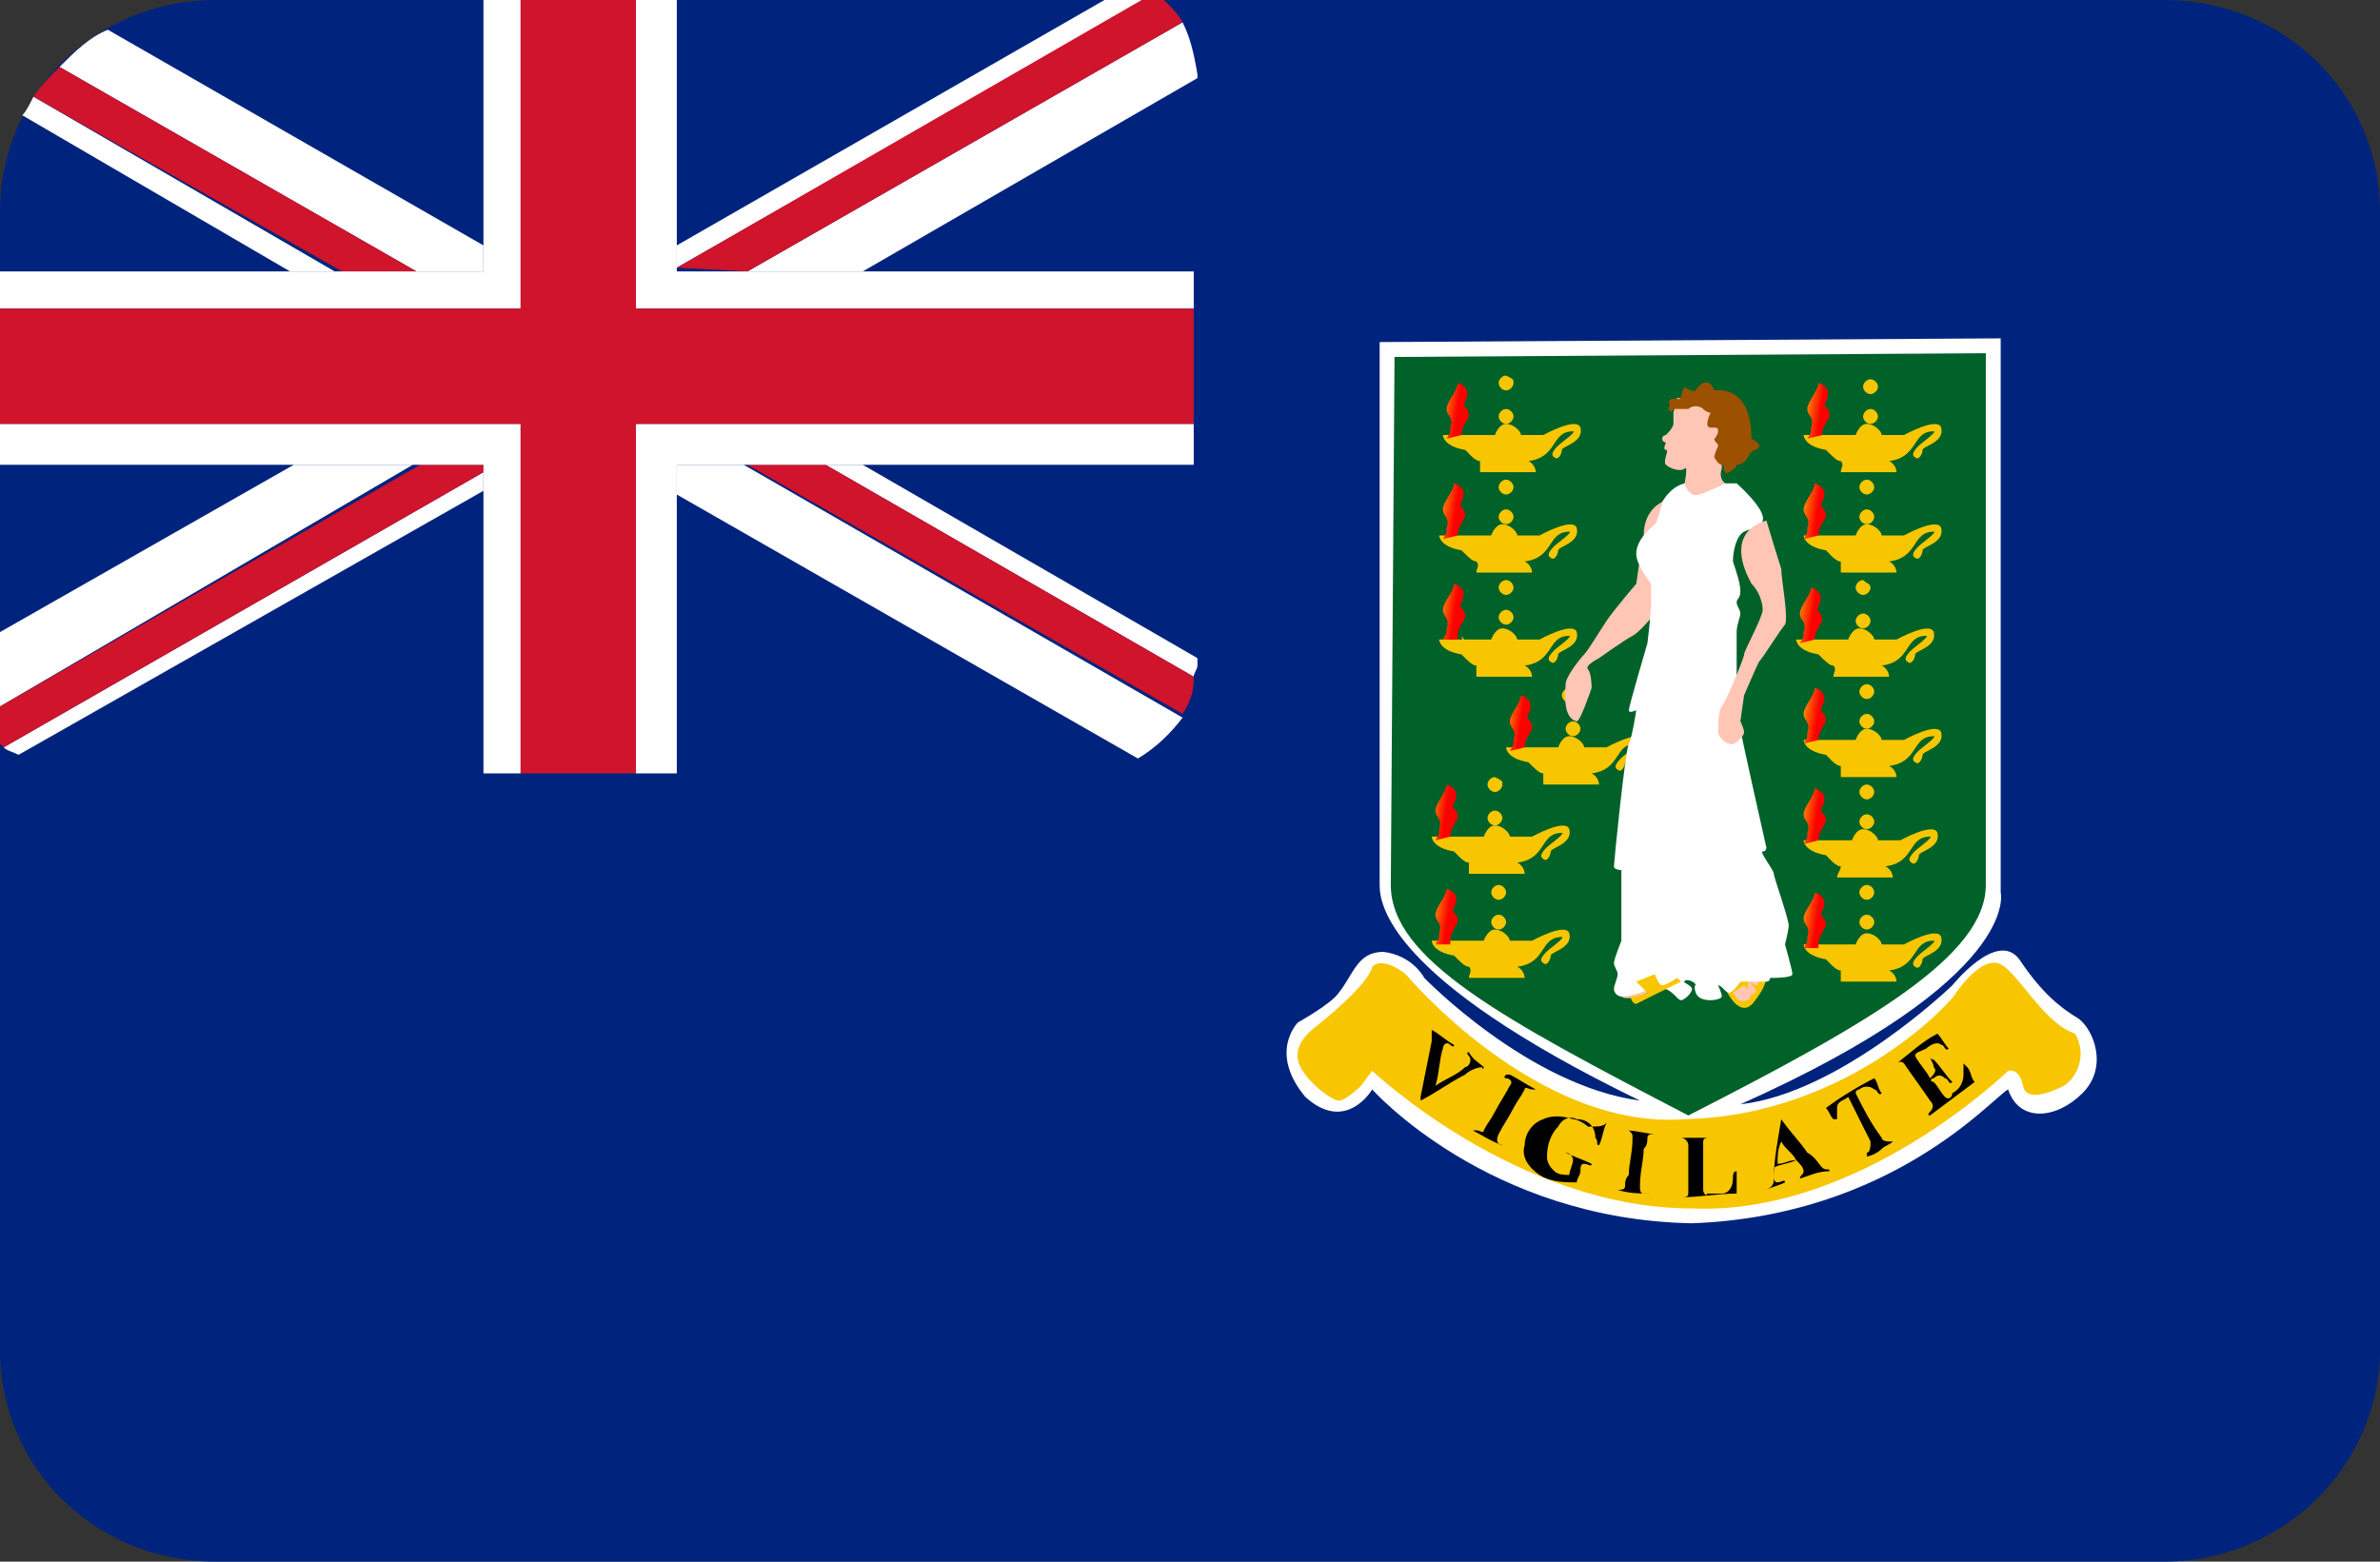 <?xml version="1.0" encoding="utf-8"?>
<!-- Generator: Adobe Illustrator 20.0.0, SVG Export Plug-In . SVG Version: 6.00 Build 0)  -->
<svg version="1.1" id="Layer_1" xmlns="http://www.w3.org/2000/svg" xmlns:xlink="http://www.w3.org/1999/xlink" x="0px" y="0px"
	 viewBox="0 0 64 42" style="enable-background:new 0 0 64 42;" xml:space="preserve">
<rect x="0" y="0" width="64" height="42" fill="#333333" stroke="none"/>
<style type="text/css">
	.st0{fill:#00247D;}
	.st1{fill:#FFFFFF;}
	.st2{fill:#006129;}
	.st3{fill:none;}
	.st4{fill:#F7C600;}
	.st5{fill:url(#SVGID_1_);}
	.st6{fill:url(#SVGID_2_);}
	.st7{fill:url(#SVGID_3_);}
	.st8{fill:url(#SVGID_4_);}
	.st9{fill:url(#SVGID_5_);}
	.st10{fill:url(#SVGID_6_);}
	.st11{fill:url(#SVGID_7_);}
	.st12{fill:url(#SVGID_8_);}
	.st13{fill:url(#SVGID_9_);}
	.st14{fill:url(#SVGID_10_);}
	.st15{fill:url(#SVGID_11_);}
	.st16{fill:url(#SVGID_12_);}
	.st17{fill:#FFC6B5;}
	.st18{fill:#9C5100;}
	.st19{fill:#CF142B;}
</style>
<path id="Rounded_Rectangle_7_copy_2" class="st0" d="M5.8,0h52.4C61.4,0,64,2.5,64,5.7v30.6c0,3.1-2.6,5.7-5.8,5.7H5.8
	C2.6,42,0,39.5,0,36.3V5.7C0,2.5,2.6,0,5.8,0z"/>
<path class="st1" d="M37.1,9.2l16.7-0.1V24c0,0,0.6,2.3-7,5.7c2.7-0.3,5.7-3.2,5.7-3.2s1.2-1.5,1.8-0.7c0.6,0.9,1.1,1.3,1.6,1.6
	c0.4,0.3,0.8,1.3,0.1,2s-1.7,0.8-2-0.1c-0.4,0.2-3.1,3.4-8.5,3.6c-5.5-0.1-8.6-3.6-8.6-3.6s-0.7,1.2-1.8,0.2c-1-1.2-0.2-2-0.2-2
	s0.9-0.5,1.1-0.8c0.4-0.5,0.5-1.1,1.2-1.1c0.8,0.1,1.1,0.7,1.1,0.7s2.8,2.9,5.8,3.3c-6.8-3.3-7-5.3-7-5.8L37.1,9.2L37.1,9.2z"/>
<path class="st2" d="M37.5,9.6l15.9-0.1v14.3c0,1.9-3.1,3.7-8,6.2c-5-2.6-8-4.2-8-6.2L37.5,9.6L37.5,9.6z"/>
<path class="st3" d="M39.6,11.7l0.9-1.4l0.9,1.4"/>
<path class="st4" d="M40.7,11.2c0,0.1-0.1,0.2-0.2,0.2s-0.2-0.1-0.2-0.2c0-0.1,0.1-0.2,0.2-0.2S40.7,11.1,40.7,11.2z"/>
<path class="st4" d="M39.8,12.7h1.5c0,0,0-0.2-0.2-0.3c0.8-0.1,0.6-0.8,1.2-0.8c0.1,0-0.3,0.3-0.3,0.3s-0.4,0.3-0.2,0.4
	c0.1,0.1,0.2-0.1,0.2-0.2c0-0.1,0.6-0.2,0.5-0.6c-0.1-0.3-1,0.2-1,0.2h-0.6c0-0.1-0.2-0.3-0.4-0.3s-0.3,0.3-0.3,0.3h-0.9h-0.5
	c0,0,0,0.3,0.6,0.4c0.2,0.2,0.3,0.3,0.4,0.3C39.8,12.5,39.8,12.6,39.8,12.7L39.8,12.7z"/>
<path class="st4" d="M39.9,12.4h1.2"/>
<path class="st4" d="M39.3,11.7c0,0,0.1,0.6,0.5,0.7"/>
<linearGradient id="SVGID_1_" gradientUnits="userSpaceOnUse" x1="-666.876" y1="-13.099" x2="-667.578" y2="-12.865" gradientTransform="matrix(0.996 0 0 -2.253 703.399 -18.421)">
	<stop  offset="0" style="stop-color:#FF0000"/>
	<stop  offset="1" style="stop-color:#FFFF00"/>
</linearGradient>
<path class="st5" d="M39.3,11.7c0-0.2,0.1-0.3,0.2-0.5c0-0.3-0.2-0.2-0.1-0.4c0.1-0.2,0.1-0.4-0.2-0.5c0,0.2-0.3,0.5-0.3,0.7
	s0.2,0.2,0.1,0.5c0,0.2,0,0.1-0.1,0.3L39.3,11.7L39.3,11.7z"/>
<path class="st4" d="M40.7,10.3c0,0.1-0.1,0.2-0.2,0.2s-0.2-0.1-0.2-0.2c0-0.1,0.1-0.2,0.2-0.2C40.7,10.2,40.7,10.2,40.7,10.3z"/>
<path class="st3" d="M39.6,14.4l0.9-1.4l0.9,1.4"/>
<path class="st4" d="M40.7,13.9c0,0.1-0.1,0.2-0.2,0.2c-0.1,0-0.2-0.1-0.2-0.2c0-0.1,0.1-0.2,0.2-0.2C40.6,13.7,40.7,13.8,40.7,13.9
	z"/>
<path class="st4" d="M39.7,15.4h1.5c0,0,0-0.2-0.2-0.3c0.8-0.1,0.6-0.8,1.2-0.8c0.1,0-0.3,0.3-0.3,0.3s-0.4,0.3-0.2,0.4
	c0.1,0.1,0.2-0.1,0.2-0.2c0-0.1,0.6-0.2,0.5-0.6c-0.1-0.3-1,0.2-1,0.2h-0.6c0-0.1-0.2-0.3-0.4-0.3s-0.3,0.3-0.3,0.3h-0.9h-0.5
	c0,0,0,0.3,0.6,0.4c0.2,0.2,0.3,0.3,0.4,0.3C39.8,15.2,39.7,15.3,39.7,15.4L39.7,15.4z"/>
<path class="st4" d="M39.9,15.1h1.2"/>
<path class="st4" d="M39.3,14.4c0,0,0.1,0.6,0.5,0.7"/>
<linearGradient id="SVGID_2_" gradientUnits="userSpaceOnUse" x1="-666.151" y1="4.022" x2="-666.853" y2="4.256" gradientTransform="matrix(0.996 0 0 -2.253 702.626 22.884)">
	<stop  offset="0" style="stop-color:#FF0000"/>
	<stop  offset="1" style="stop-color:#FFFF00"/>
</linearGradient>
<path class="st6" d="M39.2,14.4c0-0.2,0.1-0.3,0.2-0.5c0-0.3-0.2-0.2-0.1-0.4c0.1-0.2,0.1-0.4-0.2-0.5c0,0.2-0.3,0.5-0.3,0.7
	s0.2,0.2,0.1,0.5c0,0.2,0,0.1-0.1,0.3L39.2,14.4L39.2,14.4z"/>
<path class="st4" d="M40.7,13.1c0,0.1-0.1,0.2-0.2,0.2s-0.2-0.1-0.2-0.2c0-0.1,0.1-0.2,0.2-0.2C40.6,12.9,40.7,13,40.7,13.1z"/>
<path class="st3" d="M39.5,17.1l0.9-1.4l0.9,1.4"/>
<path class="st4" d="M40.7,16.6c0,0.1-0.1,0.2-0.2,0.2s-0.2-0.1-0.2-0.2s0.1-0.2,0.2-0.2S40.7,16.5,40.7,16.6z"/>
<path class="st4" d="M39.7,18.2h1.5c0,0,0-0.2-0.2-0.3c0.8-0.1,0.6-0.8,1.2-0.8c0.1,0-0.3,0.3-0.3,0.3s-0.4,0.3-0.2,0.4
	c0.1,0.1,0.2-0.1,0.2-0.2s0.6-0.2,0.5-0.6c-0.1-0.3-1,0.2-1,0.2h-0.6c0-0.1-0.2-0.3-0.4-0.3s-0.3,0.3-0.3,0.3h-0.9h-0.5
	c0,0,0,0.3,0.6,0.4c0.2,0.2,0.3,0.3,0.4,0.3C39.7,17.9,39.7,18,39.7,18.2L39.7,18.2z"/>
<path class="st4" d="M39.8,17.9H41"/>
<path class="st4" d="M39.3,17.1c0,0,0.1,0.6,0.5,0.7"/>
<linearGradient id="SVGID_3_" gradientUnits="userSpaceOnUse" x1="-665.85" y1="20.901" x2="-666.552" y2="21.135" gradientTransform="matrix(0.996 0 0 -2.253 702.309 63.593)">
	<stop  offset="0" style="stop-color:#FF0000"/>
	<stop  offset="1" style="stop-color:#FFFF00"/>
</linearGradient>
<path class="st7" d="M39.2,17.1c0-0.2,0.1-0.3,0.2-0.5c0-0.3-0.2-0.2-0.1-0.4c0.1-0.2,0.1-0.4-0.2-0.5c0,0.2-0.3,0.5-0.3,0.7
	s0.2,0.2,0.1,0.5c0,0.2,0,0.1-0.1,0.3h0.4C39.2,17.2,39.2,17.1,39.2,17.1z"/>
<path class="st4" d="M40.7,15.8c0,0.1-0.1,0.2-0.2,0.2c-0.1,0-0.2-0.1-0.2-0.2c0-0.1,0.1-0.2,0.2-0.2C40.6,15.6,40.7,15.7,40.7,15.8
	z"/>
<path class="st3" d="M41.3,20.1l0.9-1.4l0.9,1.4"/>
<path class="st4" d="M42.5,19.6c0,0.1-0.1,0.2-0.2,0.2s-0.2-0.1-0.2-0.2s0.1-0.2,0.2-0.2S42.5,19.5,42.5,19.6z"/>
<path class="st4" d="M41.5,21.1H43c0,0,0-0.2-0.2-0.3c0.8-0.1,0.6-0.8,1.2-0.8c0.1,0-0.3,0.3-0.3,0.3s-0.4,0.3-0.2,0.4
	c0.1,0.1,0.2-0.1,0.2-0.2s0.6-0.2,0.5-0.6c-0.1-0.3-1,0.2-1,0.2h-0.6c0-0.1-0.2-0.3-0.4-0.3s-0.3,0.3-0.3,0.3H41h-0.5
	c0,0,0,0.3,0.6,0.4c0.2,0.2,0.3,0.3,0.4,0.3C41.5,20.9,41.5,21,41.5,21.1L41.5,21.1z"/>
<path class="st4" d="M41.6,20.8h1.2"/>
<path class="st4" d="M41.1,20.1c0,0,0.1,0.6,0.5,0.7"/>
<linearGradient id="SVGID_4_" gradientUnits="userSpaceOnUse" x1="-690.889" y1="39.149" x2="-691.591" y2="39.383" gradientTransform="matrix(0.996 0 0 -2.253 729.025 107.678)">
	<stop  offset="0" style="stop-color:#FF0000"/>
	<stop  offset="1" style="stop-color:#FFFF00"/>
</linearGradient>
<path class="st8" d="M41,20.1c0-0.2,0.1-0.3,0.2-0.5c0-0.3-0.2-0.2-0.1-0.4c0.1-0.2,0.1-0.4-0.2-0.5c0,0.2-0.3,0.5-0.3,0.7
	s0.2,0.2,0.1,0.5c0,0.2,0,0.1-0.1,0.3L41,20.1L41,20.1z"/>
<path class="st4" d="M42.4,18.7c0,0.1-0.1,0.2-0.2,0.2c-0.1,0-0.2-0.1-0.2-0.2s0.1-0.2,0.2-0.2C42.4,18.6,42.4,18.6,42.4,18.7z"/>
<path class="st3" d="M39.3,22.5l0.9-1.4l0.9,1.4"/>
<path class="st4" d="M40.4,22c0,0.1-0.1,0.2-0.2,0.2S40,22.1,40,22s0.1-0.2,0.2-0.2S40.4,21.9,40.4,22z"/>
<path class="st4" d="M39.5,23.5H41c0,0,0-0.2-0.2-0.3c0.8-0.1,0.6-0.8,1.2-0.8c0.1,0-0.3,0.3-0.3,0.3s-0.4,0.3-0.2,0.4
	c0.1,0.1,0.2-0.1,0.2-0.2s0.6-0.2,0.5-0.6c-0.1-0.3-1,0.2-1,0.2h-0.6c0-0.1-0.2-0.3-0.4-0.3s-0.3,0.3-0.3,0.3H39h-0.5
	c0,0,0,0.3,0.6,0.4c0.2,0.2,0.3,0.3,0.4,0.3C39.5,23.3,39.5,23.4,39.5,23.5L39.5,23.5z"/>
<path class="st4" d="M39.6,23.2h1.2"/>
<path class="st4" d="M39,22.5c0,0,0.1,0.6,0.5,0.7"/>
<linearGradient id="SVGID_5_" gradientUnits="userSpaceOnUse" x1="-662.59" y1="54.097" x2="-663.291" y2="54.331" gradientTransform="matrix(0.996 0 0 -2.253 698.824 143.743)">
	<stop  offset="0" style="stop-color:#FF0000"/>
	<stop  offset="1" style="stop-color:#FFFF00"/>
</linearGradient>
<path class="st9" d="M39,22.5c0-0.2,0.1-0.3,0.2-0.5c0-0.3-0.2-0.2-0.1-0.4c0.1-0.2,0.1-0.4-0.2-0.5c0,0.2-0.3,0.5-0.3,0.7
	s0.2,0.2,0.1,0.5c0,0.2,0,0.1-0.1,0.3L39,22.5L39,22.5z"/>
<path class="st4" d="M40.4,21.1c0,0.1-0.1,0.2-0.2,0.2c-0.1,0-0.2-0.1-0.2-0.2s0.1-0.2,0.2-0.2C40.4,21,40.4,21,40.4,21.1z"/>
<path class="st3" d="M39.4,25.3l0.9-1.4l0.9,1.4"/>
<path class="st4" d="M40.5,24.8c0,0.1-0.1,0.2-0.2,0.2c-0.1,0-0.2-0.1-0.2-0.2s0.1-0.2,0.2-0.2C40.4,24.6,40.5,24.7,40.5,24.8z"/>
<path class="st4" d="M39.5,26.3H41c0,0,0-0.2-0.2-0.3c0.8-0.1,0.6-0.8,1.2-0.8c0.1,0-0.3,0.3-0.3,0.3s-0.4,0.3-0.2,0.4
	c0.1,0.1,0.2-0.1,0.2-0.2s0.6-0.2,0.5-0.6c-0.1-0.3-1,0.2-1,0.2h-0.6c0-0.1-0.2-0.3-0.4-0.3s-0.3,0.3-0.3,0.3H39h-0.5
	c0,0,0,0.3,0.6,0.4c0.2,0.2,0.3,0.3,0.4,0.3C39.6,26.1,39.5,26.2,39.5,26.3L39.5,26.3z"/>
<path class="st4" d="M39.7,26h1.2"/>
<path class="st4" d="M39.1,25.3c0,0,0.1,0.6,0.5,0.7"/>
<linearGradient id="SVGID_6_" gradientUnits="userSpaceOnUse" x1="-663.332" y1="71.752" x2="-664.034" y2="71.987" gradientTransform="matrix(0.996 0 0 -2.253 699.616 186.352)">
	<stop  offset="0" style="stop-color:#FF0000"/>
	<stop  offset="1" style="stop-color:#FFFF00"/>
</linearGradient>
<path class="st10" d="M39,25.3c0-0.2,0.1-0.3,0.2-0.5c0-0.3-0.2-0.2-0.1-0.4c0.1-0.2,0.1-0.4-0.2-0.5c0,0.2-0.3,0.5-0.3,0.7
	s0.2,0.2,0.1,0.5c0,0.2,0,0.1-0.1,0.3H39V25.3z"/>
<path class="st4" d="M40.5,24c0,0.1-0.1,0.2-0.2,0.2c-0.1,0-0.2-0.1-0.2-0.2s0.1-0.2,0.2-0.2S40.5,23.9,40.5,24z"/>
<path class="st3" d="M49.4,11.7l0.9-1.4l0.9,1.4"/>
<path class="st4" d="M50.5,11.2c0,0.1-0.1,0.2-0.2,0.2s-0.2-0.1-0.2-0.2c0-0.1,0.1-0.2,0.2-0.2S50.5,11.1,50.5,11.2z"/>
<path class="st4" d="M49.5,12.7H51c0,0,0-0.2-0.2-0.3c0.8-0.1,0.6-0.8,1.2-0.8c0.1,0-0.3,0.3-0.3,0.3s-0.4,0.3-0.2,0.4
	c0.1,0.1,0.2-0.1,0.2-0.2c0-0.1,0.6-0.2,0.5-0.6c-0.1-0.3-1,0.2-1,0.2h-0.6c0-0.1-0.2-0.3-0.4-0.3s-0.3,0.3-0.3,0.3H49h-0.5
	c0,0,0,0.3,0.6,0.4c0.2,0.2,0.3,0.3,0.4,0.3C49.6,12.5,49.5,12.6,49.5,12.7L49.5,12.7z"/>
<path class="st4" d="M49.7,12.4h1.2"/>
<path class="st4" d="M49.1,11.7c0,0,0.1,0.6,0.5,0.7"/>
<linearGradient id="SVGID_7_" gradientUnits="userSpaceOnUse" x1="-803.935" y1="-12.819" x2="-804.637" y2="-12.585" gradientTransform="matrix(0.996 0 0 -2.253 849.678 -17.748)">
	<stop  offset="0" style="stop-color:#FF0000"/>
	<stop  offset="1" style="stop-color:#FFFF00"/>
</linearGradient>
<path class="st11" d="M49,11.7c0-0.2,0.1-0.3,0.2-0.5c0-0.3-0.2-0.2-0.1-0.4c0.1-0.2,0.1-0.4-0.2-0.5c0,0.2-0.3,0.5-0.3,0.7
	s0.2,0.2,0.1,0.5c0,0.2,0,0.1-0.1,0.3L49,11.7L49,11.7z"/>
<path class="st4" d="M50.5,10.4c0,0.1-0.1,0.2-0.2,0.2c-0.1,0-0.2-0.1-0.2-0.2c0-0.1,0.1-0.2,0.2-0.2S50.5,10.3,50.5,10.4z"/>
<path class="st3" d="M49.3,14.4l0.9-1.4l0.9,1.4"/>
<path class="st4" d="M50.4,13.9c0,0.1-0.1,0.2-0.2,0.2S50,14,50,13.9s0.1-0.2,0.2-0.2S50.4,13.8,50.4,13.9z"/>
<path class="st4" d="M49.5,15.4H51c0,0,0-0.2-0.2-0.3c0.8-0.1,0.6-0.8,1.2-0.8c0.1,0-0.3,0.3-0.3,0.3s-0.4,0.3-0.2,0.4
	c0.1,0.1,0.2-0.1,0.2-0.2c0-0.1,0.6-0.2,0.5-0.6c-0.1-0.3-1,0.2-1,0.2h-0.6c0-0.1-0.2-0.3-0.4-0.3s-0.3,0.3-0.3,0.3H49h-0.5
	c0,0,0,0.3,0.6,0.4c0.2,0.2,0.3,0.3,0.4,0.3C49.5,15.2,49.5,15.3,49.5,15.4L49.5,15.4z"/>
<path class="st4" d="M49.6,15.1h1.2"/>
<path class="st4" d="M49,14.4c0,0,0.1,0.6,0.5,0.7"/>
<linearGradient id="SVGID_8_" gradientUnits="userSpaceOnUse" x1="-802.677" y1="3.979" x2="-803.379" y2="4.213" gradientTransform="matrix(0.996 0 0 -2.253 848.335 22.797)">
	<stop  offset="0" style="stop-color:#FF0000"/>
	<stop  offset="1" style="stop-color:#FFFF00"/>
</linearGradient>
<path class="st12" d="M48.9,14.4c0-0.2,0.1-0.3,0.2-0.5c0-0.3-0.2-0.2-0.1-0.4c0.1-0.2,0.1-0.4-0.2-0.5c0,0.2-0.3,0.5-0.3,0.7
	s0.2,0.2,0.1,0.5c0,0.2,0,0.1-0.1,0.3L48.9,14.4L48.9,14.4z"/>
<path class="st4" d="M50.4,13.1c0,0.1-0.1,0.2-0.2,0.2c-0.1,0-0.2-0.1-0.2-0.2c0-0.1,0.1-0.2,0.2-0.2C50.3,12.9,50.4,13,50.4,13.1z"
	/>
<path class="st3" d="M49.2,17.2l0.9-1.4l0.9,1.4"/>
<path class="st4" d="M50.3,16.7c0,0.1-0.1,0.2-0.2,0.2s-0.2-0.1-0.2-0.2s0.1-0.2,0.2-0.2S50.3,16.6,50.3,16.7z"/>
<path class="st4" d="M49.3,18.2h1.5c0,0,0-0.2-0.2-0.3c0.8-0.1,0.6-0.8,1.2-0.8c0.1,0-0.3,0.3-0.3,0.3s-0.4,0.3-0.2,0.4
	c0.1,0.1,0.2-0.1,0.2-0.2s0.6-0.2,0.5-0.6c-0.1-0.3-1,0.2-1,0.2h-0.6c0-0.1-0.2-0.3-0.4-0.3s-0.3,0.3-0.3,0.3h-0.9h-0.5
	c0,0,0,0.3,0.6,0.4c0.2,0.2,0.3,0.3,0.4,0.3C49.4,18,49.3,18.1,49.3,18.2L49.3,18.2z"/>
<path class="st4" d="M49.4,17.9h1.2"/>
<path class="st4" d="M48.9,17.2c0,0,0.1,0.6,0.5,0.7"/>
<linearGradient id="SVGID_9_" gradientUnits="userSpaceOnUse" x1="-801.001" y1="21.141" x2="-801.703" y2="21.375" gradientTransform="matrix(0.996 0 0 -2.253 846.543 64.24)">
	<stop  offset="0" style="stop-color:#FF0000"/>
	<stop  offset="1" style="stop-color:#FFFF00"/>
</linearGradient>
<path class="st13" d="M48.8,17.2c0-0.2,0.1-0.3,0.2-0.5c0-0.3-0.2-0.2-0.1-0.4c0.1-0.2,0.1-0.4-0.2-0.5c0,0.2-0.3,0.5-0.3,0.7
	s0.2,0.2,0.1,0.5c0,0.2,0,0.1-0.1,0.3L48.8,17.2L48.8,17.2z"/>
<path class="st4" d="M50.3,15.8c0,0.1-0.1,0.2-0.2,0.2s-0.2-0.1-0.2-0.2c0-0.1,0.1-0.2,0.2-0.2C50.2,15.7,50.3,15.7,50.3,15.8z"/>
<path class="st3" d="M49.3,19.9l0.9-1.4l0.9,1.4"/>
<path class="st4" d="M50.4,19.4c0,0.1-0.1,0.2-0.2,0.2c-0.1,0-0.2-0.1-0.2-0.2s0.1-0.2,0.2-0.2C50.3,19.2,50.4,19.3,50.4,19.4z"/>
<path class="st4" d="M49.5,20.9H51c0,0,0-0.2-0.2-0.3c0.8-0.1,0.6-0.8,1.2-0.8c0.1,0-0.3,0.3-0.3,0.3s-0.4,0.3-0.2,0.4
	c0.1,0.1,0.2-0.1,0.2-0.2s0.6-0.2,0.5-0.6c-0.1-0.3-1,0.2-1,0.2h-0.6c0-0.1-0.2-0.3-0.4-0.3s-0.3,0.3-0.3,0.3H49h-0.5
	c0,0,0,0.3,0.6,0.4c0.2,0.2,0.3,0.3,0.4,0.3C49.5,20.7,49.5,20.8,49.5,20.9L49.5,20.9z"/>
<path class="st4" d="M49.6,20.6h1.2"/>
<path class="st4" d="M49,19.9c0,0,0.1,0.6,0.5,0.7"/>
<linearGradient id="SVGID_10_" gradientUnits="userSpaceOnUse" x1="-802.891" y1="38.031" x2="-803.593" y2="38.265" gradientTransform="matrix(0.996 0 0 -2.253 848.558 105.01)">
	<stop  offset="0" style="stop-color:#FF0000"/>
	<stop  offset="1" style="stop-color:#FFFF00"/>
</linearGradient>
<path class="st14" d="M48.9,19.9c0-0.2,0.1-0.3,0.2-0.5c0-0.3-0.2-0.2-0.1-0.4c0.1-0.2,0.1-0.4-0.2-0.5c0,0.2-0.3,0.5-0.3,0.7
	s0.2,0.2,0.1,0.5c0,0.2,0,0.1-0.1,0.3L48.9,19.9L48.9,19.9z"/>
<path class="st4" d="M50.4,18.6c0,0.1-0.1,0.2-0.2,0.2c-0.1,0-0.2-0.1-0.2-0.2s0.1-0.2,0.2-0.2S50.4,18.5,50.4,18.6z"/>
<path class="st3" d="M49.3,22.6l0.9-1.4l0.9,1.4"/>
<path class="st4" d="M50.4,22.1c0,0.1-0.1,0.2-0.2,0.2S50,22.2,50,22.1s0.1-0.2,0.2-0.2S50.4,22,50.4,22.1z"/>
<path class="st4" d="M49.4,23.6h1.5c0,0,0-0.2-0.2-0.3c0.8-0.1,0.6-0.8,1.2-0.8c0.1,0-0.3,0.3-0.3,0.3s-0.4,0.3-0.2,0.4
	c0.1,0.1,0.2-0.1,0.2-0.2s0.6-0.2,0.5-0.6c-0.1-0.3-1,0.2-1,0.2h-0.6c0-0.1-0.2-0.3-0.4-0.3s-0.3,0.3-0.3,0.3H49h-0.5
	c0,0,0,0.3,0.6,0.4c0.2,0.2,0.3,0.3,0.4,0.3C49.5,23.4,49.4,23.5,49.4,23.6L49.4,23.6z"/>
<path class="st4" d="M49.5,23.3h1.2"/>
<path class="st4" d="M49,22.6c0,0,0.1,0.6,0.5,0.7"/>
<linearGradient id="SVGID_11_" gradientUnits="userSpaceOnUse" x1="-802.466" y1="54.939" x2="-803.168" y2="55.173" gradientTransform="matrix(0.996 0 0 -2.253 848.111 145.78)">
	<stop  offset="0" style="stop-color:#FF0000"/>
	<stop  offset="1" style="stop-color:#FFFF00"/>
</linearGradient>
<path class="st15" d="M48.9,22.6c0-0.2,0.1-0.3,0.2-0.5c0-0.3-0.2-0.2-0.1-0.4c0.1-0.2,0.1-0.4-0.2-0.5c0,0.2-0.3,0.5-0.3,0.7
	s0.2,0.2,0.1,0.5c0,0.2,0,0.1-0.1,0.3L48.9,22.6L48.9,22.6z"/>
<path class="st4" d="M50.4,21.3c0,0.1-0.1,0.2-0.2,0.2S50,21.4,50,21.3s0.1-0.2,0.2-0.2C50.3,21.1,50.4,21.2,50.4,21.3z"/>
<path class="st3" d="M49.3,25.3l0.9-1.4l0.9,1.4"/>
<path class="st4" d="M50.4,24.8c0,0.1-0.1,0.2-0.2,0.2S50,24.9,50,24.8s0.1-0.2,0.2-0.2S50.4,24.7,50.4,24.8z"/>
<path class="st4" d="M49.5,26.4H51c0,0,0-0.2-0.2-0.3c0.8-0.1,0.6-0.8,1.2-0.8c0.1,0-0.3,0.3-0.3,0.3s-0.4,0.3-0.2,0.4
	c0.1,0.1,0.2-0.1,0.2-0.2s0.6-0.2,0.5-0.6c-0.1-0.3-1,0.2-1,0.2h-0.6c0-0.1-0.2-0.3-0.4-0.3s-0.3,0.3-0.3,0.3H49h-0.5
	c0,0,0,0.3,0.6,0.4c0.2,0.2,0.3,0.3,0.4,0.3C49.5,26.2,49.5,26.2,49.5,26.4L49.5,26.4z"/>
<path class="st4" d="M49.6,26.1h1.2"/>
<path class="st4" d="M49,25.4c0,0,0.1,0.6,0.5,0.7"/>
<linearGradient id="SVGID_12_" gradientUnits="userSpaceOnUse" x1="-802.687" y1="71.893" x2="-803.389" y2="72.127" gradientTransform="matrix(0.996 0 0 -2.253 848.335 186.774)">
	<stop  offset="0" style="stop-color:#FF0000"/>
	<stop  offset="1" style="stop-color:#FFFF00"/>
</linearGradient>
<path class="st16" d="M48.9,25.4c0-0.2,0.1-0.3,0.2-0.5c0-0.3-0.2-0.2-0.1-0.4c0.1-0.2,0.1-0.4-0.2-0.5c0,0.2-0.3,0.5-0.3,0.7
	s0.2,0.2,0.1,0.5c0,0.2,0,0.1-0.1,0.3h0.4C48.9,25.5,48.9,25.4,48.9,25.4z"/>
<path class="st4" d="M50.4,24c0,0.1-0.1,0.2-0.2,0.2c-0.1,0-0.2-0.1-0.2-0.2s0.1-0.2,0.2-0.2C50.3,23.8,50.4,23.9,50.4,24z"/>
<path class="st4" d="M46.4,26.6c0,0,0.4,0.9,0.8,0.3c0.4-0.5,0.3-0.8,0.3-0.8l-1-0.5l-0.3,0.6L46.4,26.6L46.4,26.6z"/>
<path class="st17" d="M47.2,26.5c0,0,0.1,0,0.1-0.1c0.1-0.1-0.1-0.1-0.2-0.2L47,26.4L47.2,26.5z"/>
<path class="st17" d="M45,26.3l-0.9,0.5c0,0-0.4,0.1-0.5,0c0-0.1,0-0.2,0.2-0.2s0.8-0.6,0.8-0.6L45,26.3L45,26.3z"/>
<path class="st17" d="M45,11.1c0,0,0,0.2,0,0.3s-0.2,0.3-0.2,0.3s-0.1,0-0.1,0.1s0.1,0.1,0.1,0.1s-0.1,0.2,0,0.2s-0.1,0.3,0,0.4
	c0.1,0.1,0.4,0.2,0.5,0.1s0,0.4,0,0.4L45,13.6l1.6-0.2L46.4,13c0,0-0.2-0.1-0.1-0.4c0-0.3,0-1.7,0-1.7l-1.2-0.2L45,11.1L45,11.1z"/>
<path class="st17" d="M44.7,13.5c0,0-0.5,0.2-0.5,0.9C44.1,15,44,15.7,44,15.7s-0.6,0.7-0.8,1c-0.2,0.3-0.5,0.8-0.6,0.9
	s-0.5,0.6-0.5,0.8c0,0.2-0.1,0.9,0.3,1c0.1,0,0.4-0.9,0.4-0.9s0-0.4-0.1-0.5s0.3-0.3,0.3-0.3s0.7-0.5,0.9-0.6s0.6-0.6,0.6-0.6
	L44.7,13.5L44.7,13.5z"/>
<path class="st1" d="M45.3,13c0,0,0.1,0.4,0.4,0.3c0.3-0.1,0.7-0.3,0.7-0.3h0.3c0,0,0.8,0.7,0.7,1c0,0.2-0.3,0.2-0.5,0.3
	s-0.3,0.5-0.3,0.8c0.1,0.3,0.2,0.6,0.2,0.8s-0.1,0.2-0.1,0.3s0.1,0.2,0.1,0.3c0,0.1-0.1,0.3-0.1,0.5c0,0.1,0,0.5,0,0.5v1.9
	c0,0,0.1,0.1,0.1,0.2s0.7,3.2,0.7,3.2s0,0.1-0.1,0.1s0.3,0.5,0.3,0.6s0.4,1.2,0.4,1.4c0,0.1-0.1,0.5-0.1,0.5s0.2,0.7,0.2,0.8
	c0,0.1-0.5,0.1-0.5,0.1h-0.1c0,0,0,0.1-0.1,0.1s-0.7,0-0.7,0s-0.2,0.3-0.3,0.3s-0.2-0.2-0.3-0.2c0,0,0.1,0.2,0.1,0.3
	c0,0.1-0.6,0.2-0.7-0.1c-0.1-0.3,0.1-0.2,0-0.2c0-0.1-0.3-0.2-0.3-0.1c-0.1,0,0.2,0.1,0.2,0.2s-0.2,0.3-0.3,0.3s-0.3-0.4-0.6-0.3
	c-0.3,0-0.5,0.1-0.5,0.1s-0.3,0.1-0.5,0.1c-0.1,0-0.2-0.1-0.2-0.2s0.1-0.3,0.1-0.4s-0.1-0.2-0.1-0.3c0-0.1,0.2-0.6,0.2-0.6v-1.9
	c0,0-0.2,0-0.2-0.1s0.3-3.1,0.4-3.3c0.1-0.2,0.2-0.9,0.2-0.9s-0.2,0.1-0.2,0s0.5-1.8,0.5-1.8s0.1-0.8,0.1-1.1c0-0.2,0-0.5,0-0.5
	S44,15.2,44,14.9c0-0.4,0.4-0.7,0.5-0.8s0.2-0.6,0.2-0.6S44.9,13.1,45.3,13z"/>
<path class="st4" d="M45.2,26.4c0,0-1,0.5-1.2,0.6c-0.1,0-0.2-0.2-0.1-0.2c0.1,0,0.4-0.1,0.4-0.1L44,26.4l0.5-0.2
	c0,0,0.1,0.3,0.2,0.3c0.1,0,0.4-0.2,0.4-0.2L45.2,26.4z"/>
<path class="st17" d="M46.6,26.7c0.1,0.1,0.1,0.3,0.4,0.2c0.2-0.1-0.1-0.4-0.1-0.4L46.6,26.7L46.6,26.7z"/>
<path class="st17" d="M47,26.7c0,0,0.1,0.1,0.2,0c0.1-0.1-0.2-0.3-0.2-0.3V26.7L47,26.7z"/>
<path class="st17" d="M47.5,14c0,0,0.3,1,0.4,1.3c0,0.3,0.2,1.3,0.1,1.5c-0.1,0.1-0.6,0.9-0.7,1c-0.1,0.2-0.4,0.9-0.4,0.9l-0.1,0.7
	c0,0,0.1,0.2,0.1,0.3c0,0.1-0.3,0.4-0.4,0.3c-0.1,0-0.3-0.2-0.3-0.3c0-0.1,0-0.6,0.1-0.7s0.6-1.3,0.6-1.4s0.5-1,0.5-1.2
	s-0.1-0.5-0.3-0.7C46.6,14.8,46.8,14.2,47.5,14L47.5,14z"/>
<path class="st18" d="M45,11c0,0,0.2,0,0.4,0c0.1-0.1,0.3-0.1,0.4,0c0.1,0.1,0.2,0.1,0.2,0.1s-0.2,0.4,0,0.4s0.2,0,0.2,0.1
	s-0.1,0.2-0.1,0.2c0,0.1,0.1,0.1,0.1,0.2c0,0-0.1,0.2-0.1,0.3c0,0,0.1,0.2,0.2,0.2c0.1,0,0,0.3,0.2,0.2s0.2-0.2,0.2-0.2
	s0.2,0,0.3-0.2s0.2-0.2,0.2-0.2s0.3-0.1-0.1-0.3c0-1.5-1-1.3-1-1.3s-0.1-0.3-0.3-0.2s-0.2,0.3-0.3,0.2c-0.1,0-0.2-0.1-0.2-0.1
	s-0.1,0.2-0.1,0.3s-0.4-0.1-0.3,0.2C44.8,11.1,45,11.1,45,11L45,11z"/>
<path class="st3" d="M46.7,13.4c0,0-0.9,0.6-0.9,0.8"/>
<path class="st3" d="M46.9,13.5l-0.2,0.2"/>
<path class="st3" d="M47.2,13.8c0,0-0.5,0.4-0.4,0.6"/>
<path class="st3" d="M45,13.4c0,0-0.1,0.3-0.1,0.4c0,0.1,0.3,0.5,0.3,0.7s0,0.4,0,0.4"/>
<path class="st3" d="M44.7,13.9c0,0,0,0.3,0.1,0.4s0.2,0.3,0.3,0.5"/>
<path class="st3" d="M44.7,15.3c0,0,0.3,0.1,0.5-0.4"/>
<path class="st3" d="M45.6,14.5c0,0-0.2,0.5,0.1,0.7s0.6,0.2,0.7,0.1c0.1-0.1,0.3-0.1,0.3-0.1"/>
<path class="st3" d="M45.4,15.2c0,0,0,0.7,1,1.4"/>
<path class="st3" d="M45.5,15.8c0,0,0,0.6,0.4,0.9"/>
<path class="st3" d="M45.3,15.1c0,0-0.3,0.9-0.5,1"/>
<path class="st3" d="M45.2,15.8c0,0,0,0.7-0.1,0.9"/>
<path class="st3" d="M45,16.8c0,0,0.2,0.3,0.4,0.2c0.2,0,0.3-0.3,0.5-0.3s0.3,0.2,0.7,0.1"/>
<path class="st3" d="M46.1,17.2c0,0,0,0.5,0.1,0.6s0.1,0.5,0.1,0.5"/>
<path class="st3" d="M44.8,17c0,0,0,0.5-0.1,0.7s-0.2,0.5-0.2,0.7"/>
<path class="st3" d="M44.1,18.7c0.1,0,0.2-0.2,0.2-0.2"/>
<path class="st3" d="M44.5,18.6c0,0-0.5,1.9-0.3,3.1"/>
<path class="st3" d="M44.6,18.7c0,0-0.2,1.5-0.1,1.7"/>
<path class="st3" d="M44.5,18.7l0.9,0.1"/>
<path class="st3" d="M45.5,18.6c0,0,0.2,0.1,0.6,0.1"/>
<path class="st3" d="M45.4,19.3c0,0,0,2.5-0.1,3"/>
<path class="st3" d="M46.7,19.9c0,0,0.3,2.2,0.4,2.4"/>
<path class="st3" d="M46.1,20.2c0,0,0.2,1.9,0.3,2.1"/>
<path class="st3" d="M43.7,23c0,0,0.3-0.1,0.6-0.4c0.3,0.5,0.9,0,0.9,0s0.8,0.5,1.2-0.1c0.5,0.4,0.8-0.1,0.8-0.1s0.2,0.3,0.3,0.3"/>
<path class="st3" d="M46.7,22.9c0,0,0.4,1.9,1,2.5"/>
<path class="st3" d="M44.6,22.7c0,0,0.1,1.6,0.1,2.8"/>
<path class="st3" d="M44.5,24.6l-0.1,1.1"/>
<path class="st3" d="M43.9,25.8c0,0,0.1,0.5,0.7,0c0.6-0.4,0.6,0.2,0.6,0.2c0,0.1,0.1,0.5,0.3,0.1"/>
<path class="st3" d="M46,25.6c0,0-0.1,0.9,0.7,0.3c0.8-0.7,1,0,1,0.2"/>
<path class="st3" d="M46,10.7c0,0-0.1,0.5,0.4,0.4c-0.1,0.3,0.1,0.3,0.1,0.3"/>
<path class="st3" d="M46.9,11.7c0,0,0.2,0.1,0,0.3"/>
<path class="st3" d="M46.2,12.1c0,0,0.1,0.1,0.2,0.1c0.1,0,0.3,0.1,0.3,0.1s0.2,0.1,0.2,0"/>
<path class="st3" d="M45.5,12.5c0,0,0.4,0.1,0.6-0.4"/>
<path class="st3" d="M44.9,11.9h0.2"/>
<path class="st3" d="M42.5,18.5V19"/>
<path class="st3" d="M42.1,18.5c0,0,0.3,0.5,0.3,0.8"/>
<path class="st3" d="M44.9,12.1h0.2H44.9"/>
<path class="st3" d="M46.1,19.5c0,0,0.2,0,0.2,0.3c0.1-0.5,0.4-0.5,0.4-0.5"/>
<path class="st3" d="M45.2,11.5c0,0,0.1,0,0.2,0H45.2z"/>
<path class="st4" d="M45.3,30.1c4.5-0.1,7.3-3.3,7.3-3.4c0,0,0.6-0.9,1.1-0.8s1.2,1.6,2.1,1.9c0.4,0.7-0.1,1.3-0.3,1.4s-1,0.5-1.1,0
	S54,28.8,54,28.8s-4,3.9-8.5,3.7c-4.7,0-8.6-3.7-8.6-3.7l-0.3,0.4c0,0-0.4,0.4-0.6,0.4c-0.2,0-1-0.6-1.1-1.1s0.5-0.9,0.5-0.9
	s1.4-1.1,1.5-1.6c0.3-0.3,0.9,0.2,0.9,0.2S41.3,30.4,45.3,30.1L45.3,30.1z"/>
<path class="st3" d="M35.2,27.7c0,0,0.4-0.1,0.5,0.1s1.1,1.1,1.1,1.1"/>
<path class="st3" d="M36.1,28.2l-0.4,0.3c0,0,0.9,0.2,0.7,0.8"/>
<path class="st3" d="M55.5,27.7c0,0-0.2-0.1-0.5,0.1s-1,1-1,1"/>
<path class="st3" d="M54.6,28.1l0.4,0.3c0,0-0.8,0.1-0.7,0.8"/>
<path d="M39.9,28.7C39.9,28.8,39.8,28.7,39.9,28.7c-0.2,0-0.4,0.1-0.5,0.2c-0.4,0.2-0.8,0.5-1.2,0.7c0,0,0,0,0-0.1
	c0.1-0.5,0.2-1,0.3-1.5c0-0.1,0-0.2,0-0.3c0,0,0-0.1,0,0c0.2,0.1,0.4,0.3,0.6,0.4c0,0.1-0.1,0-0.1,0c-0.1-0.1-0.2,0-0.2,0.1
	c-0.1,0.3-0.1,0.7-0.2,1c0.3-0.2,0.6-0.3,0.8-0.5c0.1,0,0.2-0.2,0.1-0.3c0,0-0.1-0.1,0-0.1C39.6,28.5,39.8,28.6,39.9,28.7z"/>
<path d="M40.4,30.8C40.4,30.9,40.4,30.9,40.4,30.8c-0.3-0.1-0.6-0.3-0.8-0.4c0,0,0,0,0.1,0s0.2,0.1,0.2,0c0.1-0.2,0.2-0.3,0.3-0.5
	s0.3-0.5,0.4-0.7c0.1-0.1,0-0.2-0.1-0.2c0,0-0.1,0,0-0.1h0.1c0.2,0.1,0.5,0.3,0.7,0.4c0,0,0,0-0.1,0s-0.2-0.1-0.2,0
	c-0.1,0.2-0.2,0.3-0.3,0.5s-0.3,0.5-0.4,0.7C40.2,30.7,40.3,30.8,40.4,30.8L40.4,30.8z"/>
<path d="M43.2,30.2c-0.1,0.2-0.1,0.4-0.2,0.6c-0.1,0,0-0.1-0.1-0.2c0-0.3-0.2-0.5-0.5-0.5c-0.2-0.1-0.4,0-0.5,0.2
	c-0.2,0.2-0.3,0.5-0.3,0.8c0,0.2,0.1,0.3,0.2,0.4c0.1,0.1,0.3,0.1,0.4,0.1c0-0.1,0.1-0.3,0.1-0.4S42.2,31,42.1,31c0,0,0-0.1,0,0
	c0.2,0.1,0.5,0.2,0.7,0.3c0,0.1-0.1,0-0.2,0c-0.1,0-0.1,0.1-0.1,0.2s-0.1,0.2-0.1,0.3c-0.3,0-0.7,0-1-0.2s-0.5-0.5-0.4-0.8
	c0-0.3,0.2-0.6,0.5-0.7c0.2-0.1,0.5-0.1,0.8,0c0.1,0,0.3,0.1,0.4,0.2C43,30.3,43.1,30.3,43.2,30.2L43.2,30.2"/>
<path d="M44.4,32.1C44.4,32.1,44.4,32.2,44.4,32.1c-0.3,0-0.6,0-0.9-0.1c0,0,0-0.1,0,0c0.1,0,0.2,0,0.2-0.1c0-0.1,0-0.2,0.1-0.3
	c0-0.3,0.1-0.6,0.1-1c0-0.1,0-0.1-0.1-0.2h-0.1c0,0,0-0.1,0,0c0.3,0,0.6,0.1,0.8,0.1c0,0,0,0.1,0,0c-0.1,0-0.2,0-0.2,0.1
	s0,0.2-0.1,0.3c0,0.3-0.1,0.6-0.1,1c0,0.1,0,0.2,0.1,0.2S44.4,32.1,44.4,32.1L44.4,32.1z"/>
<path d="M46.7,31.5c0,0.2,0,0.4,0,0.6c-0.5,0-1,0.1-1.5,0.1c0,0,0-0.1,0,0c0.1,0,0.2,0,0.2-0.1s0-0.3,0-0.4c0-0.3,0-0.6,0-0.9
	c0-0.1-0.1-0.2-0.2-0.2h-0.1c0,0,0,0,0.1,0c0.3,0,0.6,0,0.8,0c0,0,0,0.1,0,0c-0.1,0-0.2,0-0.2,0.1s0,0.3,0,0.4c0,0.3,0,0.6,0,0.9
	c0,0.1,0.1,0.2,0.1,0.1c0.1,0,0.2,0,0.4,0s0.3-0.2,0.3-0.4C46.6,31.6,46.6,31.5,46.7,31.5L46.7,31.5"/>
<path d="M47.9,30.1C47.8,30.1,47.8,30.1,47.9,30.1c-0.1,0.6-0.2,1.1-0.2,1.6c0,0.1,0,0.2-0.2,0.3c0,0,0,0.1,0,0
	c0.2-0.1,0.3-0.1,0.5-0.2c0-0.1-0.1,0-0.2,0c-0.1,0-0.1-0.1-0.1-0.2s0-0.1,0-0.2c0.2-0.1,0.4-0.1,0.6-0.2c0.1,0.1,0.2,0.2,0.2,0.3
	c0,0.1-0.1,0.1-0.1,0.2c0,0,0,0.1,0,0c0.3-0.1,0.5-0.2,0.8-0.2c0-0.1-0.1,0-0.2-0.1c-0.1-0.1-0.2-0.3-0.4-0.4
	C48.4,30.7,48.1,30.4,47.9,30.1L47.9,30.1z M47.9,30.7c0.1,0.2,0.3,0.3,0.4,0.5c-0.2,0-0.3,0.1-0.5,0.1
	C47.8,31.1,47.8,30.9,47.9,30.7z"/>
<path d="M50.4,29c0.1,0.1,0.1,0.3,0.2,0.4c-0.1,0.1-0.1-0.1-0.2-0.1c-0.1-0.1-0.3-0.1-0.4,0c0,0-0.1,0-0.1,0.1
	c0.2,0.4,0.4,0.8,0.7,1.2c0,0.1,0.2,0.1,0.2,0.1h0.1c-0.1,0.1-0.2,0.1-0.3,0.2s-0.3,0.2-0.4,0.2V31c0.1,0,0.1-0.2,0.1-0.3
	c-0.2-0.4-0.4-0.8-0.6-1.2c-0.1,0.1-0.3,0.1-0.3,0.3c0,0.1,0,0.2,0,0.3c0,0,0,0-0.1,0c-0.1-0.1-0.1-0.2-0.2-0.3
	C49.5,29.5,50,29.2,50.4,29L50.4,29z"/>
<path d="M51.5,28.4c0.1,0.2,0.3,0.4,0.4,0.6c0.1-0.1,0.2-0.2,0.1-0.3c0-0.1-0.1-0.2-0.1-0.3c0,0,0,0.1,0.1,0.1
	c0.2,0.2,0.3,0.4,0.5,0.6c-0.1,0.1-0.1-0.1-0.2-0.1c-0.1-0.1-0.2-0.1-0.3,0c-0.1,0-0.1,0.1,0,0.1c0.1,0.1,0.2,0.3,0.3,0.4
	s0.2,0,0.2-0.1c0.2-0.1,0.3-0.3,0.3-0.5c0-0.1,0-0.2,0-0.3c0,0,0,0,0.1,0.1s0.1,0.3,0.2,0.4c-0.4,0.3-0.8,0.6-1.2,0.9
	c-0.1,0,0-0.1,0-0.1c0.1-0.1,0.1-0.2,0-0.3c-0.2-0.3-0.5-0.7-0.7-1c-0.1-0.1-0.2,0-0.2,0s-0.1,0,0,0c0.4-0.3,0.7-0.6,1.1-0.8
	c0.1,0.1,0.2,0.3,0.3,0.4c-0.1,0.1-0.1-0.1-0.2-0.1c-0.1-0.1-0.3,0-0.4,0.1C51.6,28.3,51.5,28.3,51.5,28.4"/>
<path class="st1" d="M7.8,7.3H9L0.9,2.6l0,0C0.8,2.8,0.7,3,0.6,3.1L7.8,7.3z"/>
<path class="st1" d="M32.1,18.2C32.1,18.2,32.1,18.3,32.1,18.2L32.1,18.2c0-0.1,0.1-0.2,0.1-0.3v-0.2l-9-5.2h-1L32.1,18.2z"/>
<path class="st1" d="M18.2,13.3l12.4,7.1c0.5-0.3,0.9-0.7,1.2-1.1L20,12.5h-1.8V13.3z"/>
<path class="st1" d="M1.6,1.8l9.6,5.5H13V6.6L2.9,0.8l0,0C2.4,1,2,1.4,1.6,1.8z"/>
<path class="st19" d="M9.2,7.3h2L1.6,1.8C1.4,2,1.1,2.3,0.9,2.6l0,0L9.2,7.3z"/>
<path class="st19" d="M22.2,12.5h-2.1l11.7,6.7c0.2-0.3,0.3-0.6,0.3-0.9v-0.1L22.2,12.5z"/>
<path class="st1" d="M0.1,20.1c0.1,0.1,0.2,0.1,0.4,0.2L13,13.2v-0.5L0.1,20.1z"/>
<polygon class="st1" points="11.1,12.5 7.9,12.5 0,17 0,19 "/>
<polygon class="st1" points="18.2,7.2 30.8,0 29.7,0 18.2,6.6 "/>
<path class="st1" d="M23.2,7.3l9-5.2V2c-0.1-0.6-0.2-1-0.4-1.4L20.1,7.3H23.2z"/>
<path class="st19" d="M0.1,20.1L13,12.7v-0.2h-1.7L0,19v1L0.1,20.1L0.1,20.1z"/>
<path class="st19" d="M18.2,7.2L18.2,7.2l1.9,0.1l11.7-6.7c-0.1-0.2-0.3-0.4-0.5-0.6h-0.6L18.2,7.2z"/>
<polygon class="st1" points="17.1,8.3 32.1,8.3 32.1,7.3 23.2,7.3 20.1,7.3 18.2,7.3 18.2,7.2 18.2,6.6 18.2,0 17.1,0 "/>
<polygon class="st1" points="14,8.3 14,0 13,0 13,6.6 13,7.3 11.2,7.3 9.2,7.3 9,7.3 7.8,7.3 0,7.3 0,8.3 "/>
<polygon class="st1" points="17.1,20.8 18.2,20.8 18.2,13.3 18.2,12.5 20,12.5 20.1,12.5 22.2,12.5 23.2,12.5 32.1,12.5 32.1,11.4 
	17.1,11.4 "/>
<polygon class="st1" points="11.1,12.5 11.3,12.5 13,12.5 13,12.7 13,13.2 13,20.8 14,20.8 14,11.4 0,11.4 0,12.5 7.9,12.5 "/>
<polygon class="st19" points="17.1,0 14,0 14,8.3 0,8.3 0,11.4 14,11.4 14,20.8 17.1,20.8 17.1,11.4 32.1,11.4 32.1,8.3 17.1,8.3 
	"/>
</svg>
